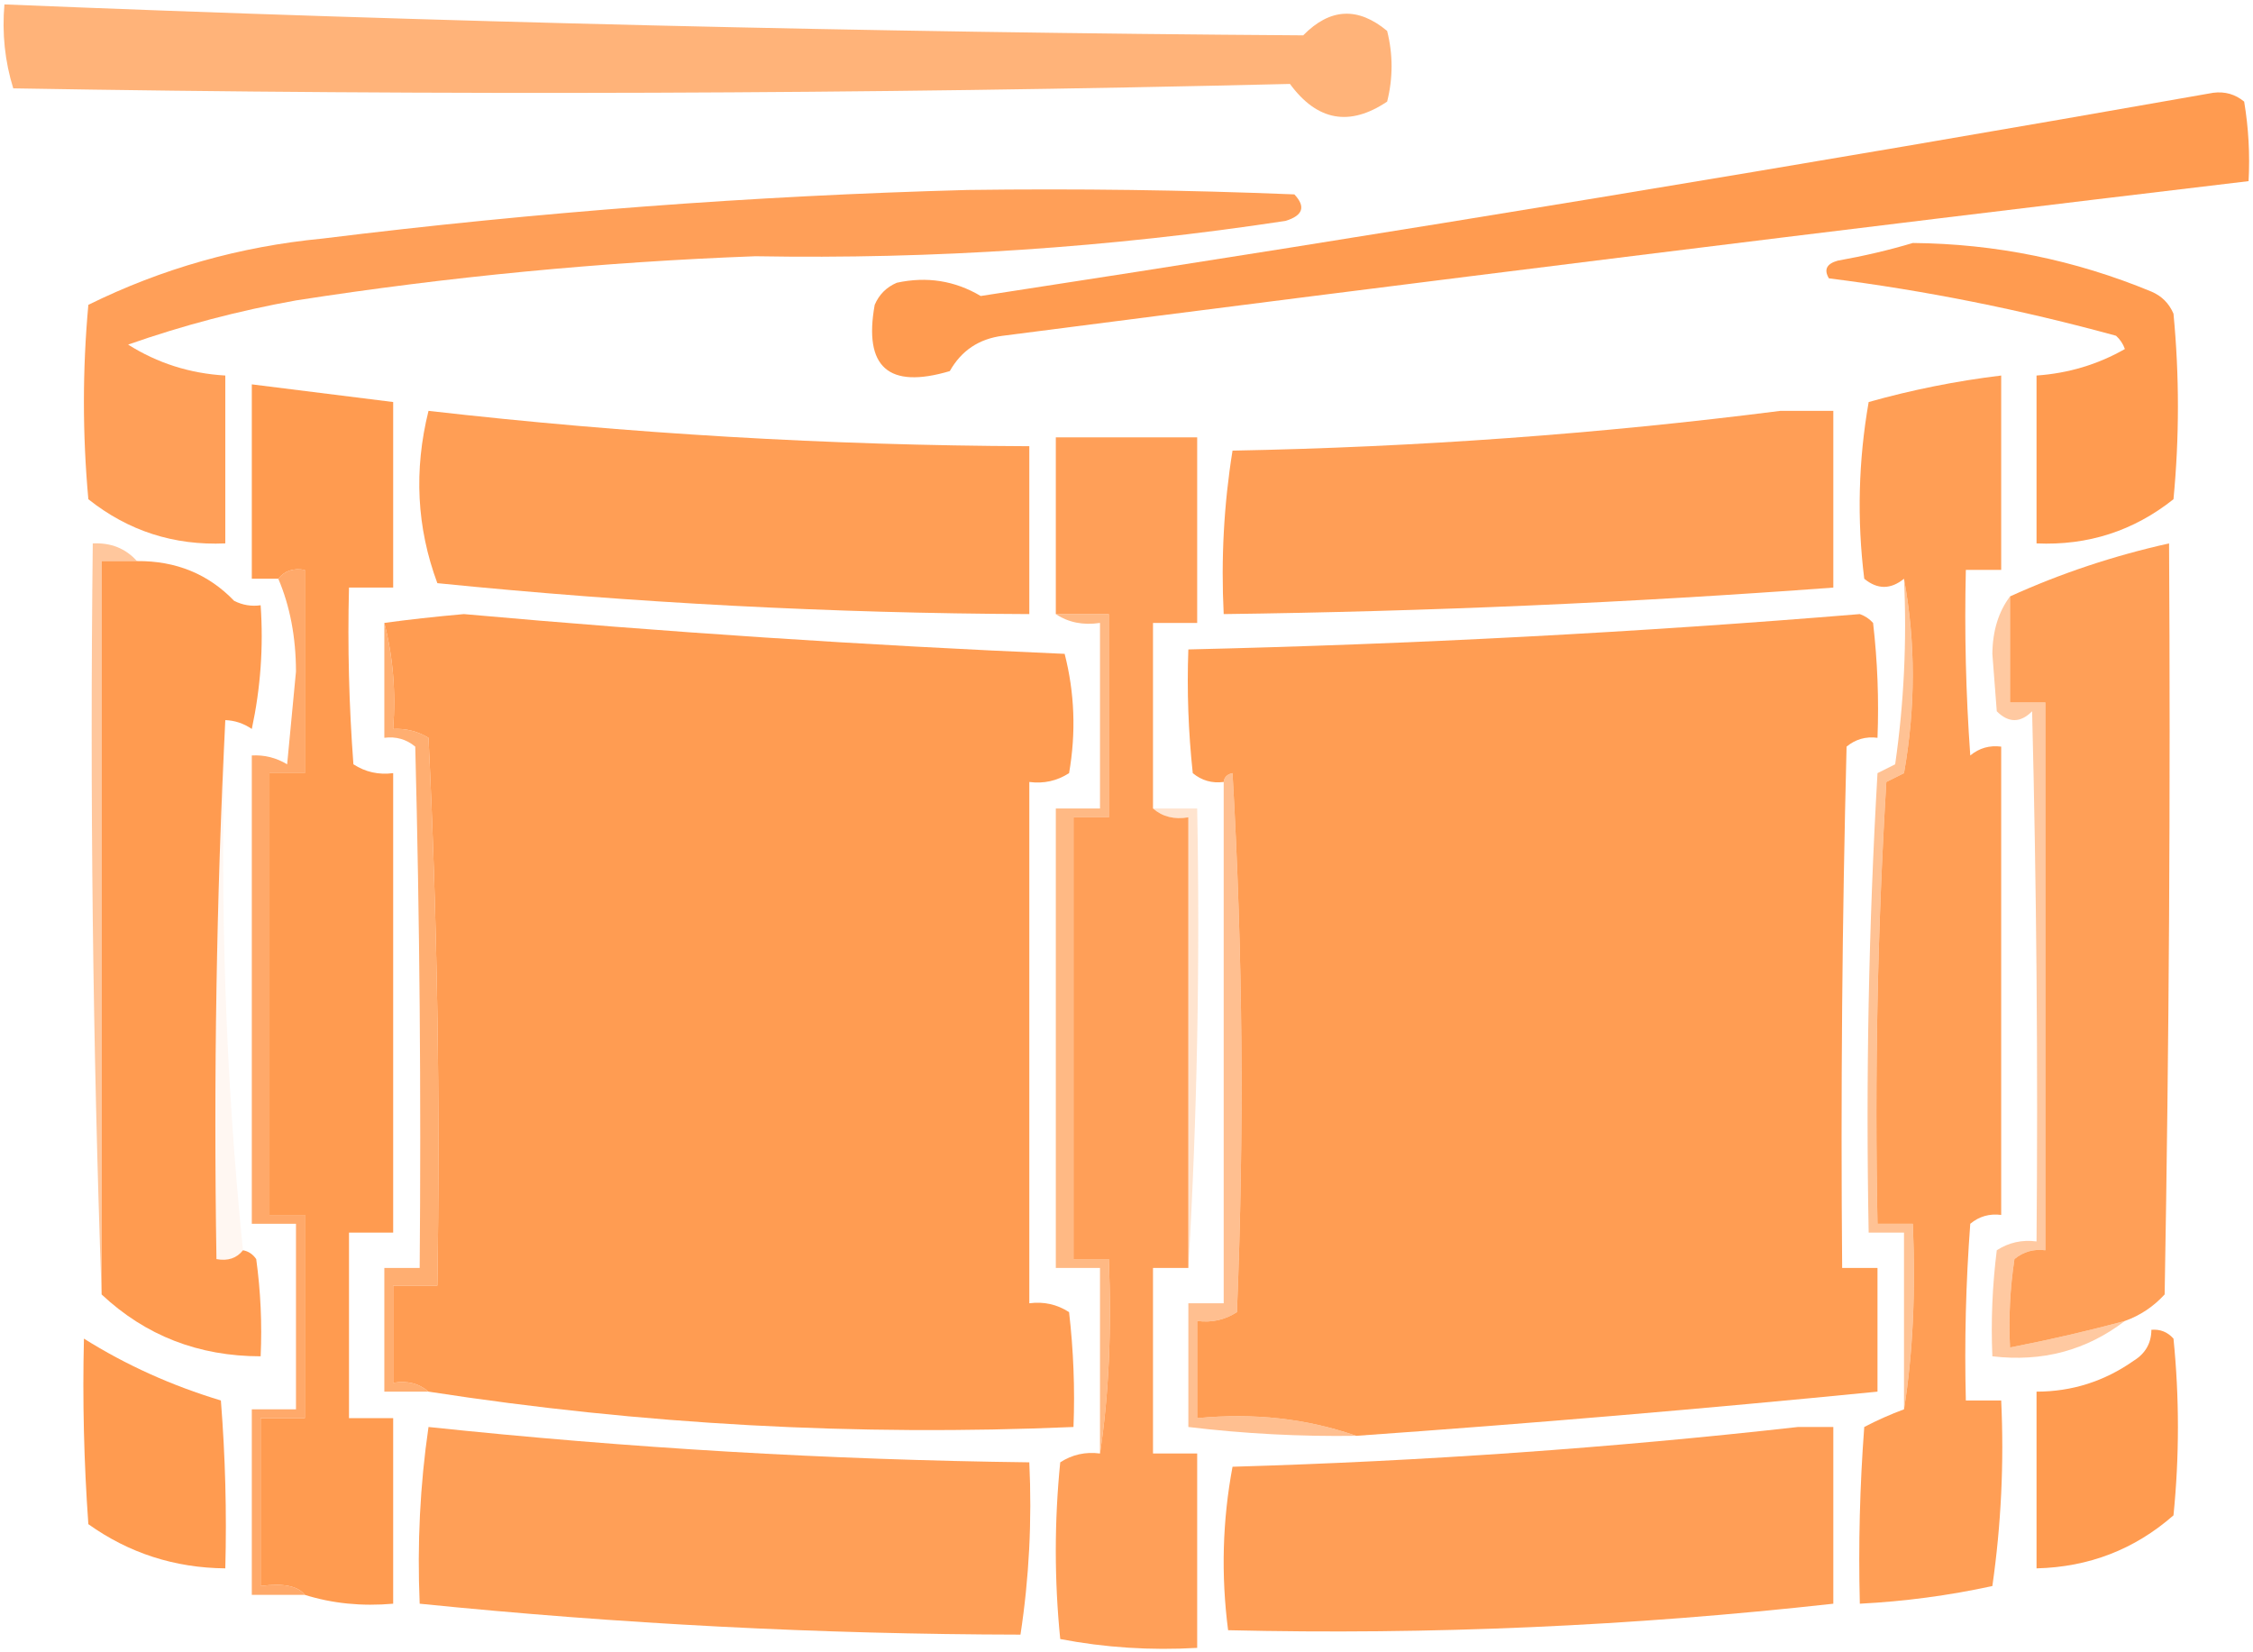 <svg width="255" height="187" viewBox="0 0 255 187" fill="none" xmlns="http://www.w3.org/2000/svg">
<path opacity="0.765" fill-rule="evenodd" clip-rule="evenodd" d="M0.5 0.5C49.49 2.505 98.49 3.672 147.5 4C150.53 0.911 153.69 0.745 157 3.5C157.67 6.167 157.67 8.833 157 11.5C152.74 14.355 149.08 13.688 146 9.5C97.86 10.659 49.7 10.826 1.5 10C0.55 6.943 0.22 3.777 0.5 0.5Z" fill="#FF9B50"/>
<path opacity="0.996" fill-rule="evenodd" clip-rule="evenodd" d="M250.5 10.5C251.82 10.33 252.99 10.663 254 11.5C254.5 14.482 254.66 17.482 254.5 20.5C207.48 26.097 160.48 31.931 113.5 38C110.81 38.341 108.81 39.674 107.5 42C100.56 44.06 97.73 41.56 99 34.5C99.5 33.333 100.33 32.5 101.5 32C104.9 31.262 108.07 31.762 111 33.5C157.73 26.328 204.23 18.661 250.5 10.5Z" fill="#FF9B50"/>
<path opacity="0.95" fill-rule="evenodd" clip-rule="evenodd" d="M109.5 21.5C121.84 21.333 134.17 21.5 146.5 22C147.81 23.395 147.48 24.395 145.5 25C125.64 28.022 105.64 29.355 85.5 29C68.07 29.651 50.73 31.318 33.5 34C27.02 35.162 20.68 36.829 14.5 39C17.83 41.103 21.5 42.27 25.5 42.5C25.5 48.833 25.5 55.167 25.5 61.5C19.68 61.755 14.51 60.088 10 56.5C9.33 49.167 9.33 41.833 10 34.5C18.31 30.4 27.14 27.9 36.5 27C60.9 23.986 85.24 22.152 109.5 21.5Z" fill="#FF9B50"/>
<path opacity="0.997" fill-rule="evenodd" clip-rule="evenodd" d="M216.5 27.5C225.84 27.583 234.84 29.417 243.5 33C244.67 33.5 245.5 34.333 246 35.5C246.67 42.5 246.67 49.5 246 56.5C241.49 60.088 236.32 61.755 230.5 61.5C230.5 55.167 230.5 48.833 230.5 42.5C234.1 42.25 237.44 41.25 240.5 39.5C240.29 38.914 239.96 38.414 239.5 38C228.78 35.055 217.94 32.888 207 31.5C206.41 30.517 206.74 29.85 208 29.5C211 28.965 213.83 28.298 216.5 27.5Z" fill="#FF9B50"/>
<path opacity="0.996" fill-rule="evenodd" clip-rule="evenodd" d="M34.5 180.5C33.71 179.482 32.04 179.149 29.5 179.5C29.5 173.167 29.5 166.833 29.5 160.5C31.17 160.5 32.83 160.5 34.5 160.5C34.5 152.833 34.5 145.167 34.5 137.5C33.17 137.5 31.83 137.5 30.5 137.5C30.5 120.833 30.5 104.167 30.5 87.5C31.83 87.5 33.17 87.5 34.5 87.5C34.5 79.833 34.5 72.167 34.5 64.5C33.21 64.263 32.21 64.596 31.5 65.5C30.5 65.5 29.5 65.5 28.5 65.5C28.5 58.167 28.5 50.833 28.5 43.5C33.83 44.167 39.17 44.833 44.5 45.5C44.5 52.5 44.5 59.5 44.5 66.5C42.83 66.5 41.17 66.5 39.5 66.5C39.33 73.175 39.5 79.842 40 86.5C41.36 87.38 42.86 87.714 44.5 87.5C44.5 104.833 44.5 122.167 44.5 139.5C42.83 139.5 41.17 139.5 39.5 139.5C39.5 146.5 39.5 153.5 39.5 160.5C41.17 160.5 42.83 160.5 44.5 160.5C44.5 167.5 44.5 174.5 44.5 181.5C40.96 181.813 37.62 181.479 34.5 180.5Z" fill="#FF9B50"/>
<path opacity="0.965" fill-rule="evenodd" clip-rule="evenodd" d="M215.5 159.5C216.5 153.258 216.83 146.258 216.5 138.5C215.17 138.5 213.83 138.5 212.5 138.5C212.17 121.82 212.5 105.153 213.5 88.5C214.17 88.167 214.83 87.833 215.5 87.5C216.82 80.01 216.82 72.677 215.5 65.5C213.99 66.728 212.49 66.728 211 65.5C210.17 58.808 210.34 52.142 211.5 45.5C216.42 44.115 221.42 43.115 226.5 42.5C226.5 49.833 226.5 57.167 226.5 64.5C225.17 64.5 223.83 64.5 222.5 64.5C222.33 71.508 222.5 78.508 223 85.5C224.01 84.663 225.18 84.33 226.5 84.5C226.5 102.167 226.5 119.833 226.5 137.5C225.18 137.33 224.01 137.663 223 138.5C222.5 145.158 222.33 151.825 222.5 158.5C223.83 158.5 225.17 158.5 226.5 158.5C226.83 165.532 226.5 172.532 225.5 179.5C220.57 180.575 215.57 181.242 210.5 181.5C210.33 174.825 210.5 168.158 211 161.5C212.47 160.733 213.97 160.067 215.5 159.5Z" fill="#FF9B50"/>
<path opacity="0.965" fill-rule="evenodd" clip-rule="evenodd" d="M48.5 46.5C71.09 49.078 93.75 50.412 116.5 50.5C116.5 56.833 116.5 63.167 116.5 69.5C94.11 69.409 71.78 68.242 49.5 66C47.16 59.705 46.83 53.205 48.5 46.5Z" fill="#FF9B50"/>
<path opacity="0.961" fill-rule="evenodd" clip-rule="evenodd" d="M201.5 46.5C203.5 46.5 205.5 46.5 207.5 46.5C207.5 53.167 207.5 59.833 207.5 66.5C184.53 68.206 161.53 69.206 138.5 69.5C138.19 63.242 138.52 57.076 139.5 51C160.4 50.606 181.07 49.106 201.5 46.5Z" fill="#FF9B50"/>
<path opacity="0.95" fill-rule="evenodd" clip-rule="evenodd" d="M130.5 91.5C131.57 92.434 132.9 92.768 134.5 92.5C134.5 109.5 134.5 126.5 134.5 143.5C133.17 143.5 131.83 143.5 130.5 143.5C130.5 150.5 130.5 157.5 130.5 164.5C132.17 164.5 133.83 164.5 135.5 164.5C135.5 171.833 135.5 179.167 135.5 186.5C130.24 186.805 125.07 186.471 120 185.5C119.33 178.833 119.33 172.167 120 165.5C121.36 164.62 122.86 164.286 124.5 164.5C125.5 157.923 125.83 150.59 125.5 142.5C124.17 142.5 122.83 142.5 121.5 142.5C121.5 125.833 121.5 109.167 121.5 92.5C122.83 92.5 124.17 92.5 125.5 92.5C125.5 84.833 125.5 77.167 125.5 69.5C123.5 69.5 121.5 69.5 119.5 69.5C119.5 62.833 119.5 56.167 119.5 49.5C124.83 49.5 130.17 49.5 135.5 49.5C135.5 56.5 135.5 63.5 135.5 70.5C133.83 70.5 132.17 70.5 130.5 70.5C130.5 77.5 130.5 84.5 130.5 91.5Z" fill="#FF9B50"/>
<path opacity="0.954" fill-rule="evenodd" clip-rule="evenodd" d="M240.5 149.5C236.21 150.656 231.87 151.656 227.5 152.5C227.33 149.15 227.5 145.817 228 142.5C229.01 141.663 230.18 141.33 231.5 141.5C231.5 120.833 231.5 100.167 231.5 79.5C230.17 79.5 228.83 79.5 227.5 79.5C227.5 75.5 227.5 71.5 227.5 67.5C233.23 64.895 239.23 62.895 245.5 61.5C245.67 89.835 245.5 118.169 245 146.5C243.73 147.883 242.23 148.883 240.5 149.5Z" fill="#FF9B50"/>
<path opacity="0.557" fill-rule="evenodd" clip-rule="evenodd" d="M15.5 63.5C14.17 63.5 12.83 63.5 11.5 63.5C11.5 91.167 11.5 118.833 11.5 146.5C10.5 118.338 10.17 90.005 10.5 61.5C12.55 61.402 14.22 62.069 15.5 63.5Z" fill="#FF9B50"/>
<path opacity="0.999" fill-rule="evenodd" clip-rule="evenodd" d="M15.5 63.5C19.91 63.463 23.58 64.963 26.5 68C27.45 68.483 28.45 68.649 29.5 68.5C29.83 73.214 29.49 77.88 28.5 82.5C27.58 81.873 26.58 81.539 25.5 81.5C24.5 101.66 24.17 121.993 24.5 142.5C25.79 142.737 26.79 142.404 27.5 141.5C28.12 141.611 28.62 141.944 29 142.5C29.5 146.152 29.67 149.818 29.5 153.5C22.48 153.498 16.48 151.165 11.5 146.5C11.5 118.833 11.5 91.167 11.5 63.5C12.83 63.5 14.17 63.5 15.5 63.5Z" fill="#FF9B50"/>
<path opacity="0.985" fill-rule="evenodd" clip-rule="evenodd" d="M43.5 70.5C46.18 70.128 49.18 69.795 52.5 69.5C75.15 71.528 97.82 73.028 120.5 74C121.63 78.413 121.8 82.913 121 87.5C119.64 88.38 118.14 88.714 116.5 88.5C116.5 108.167 116.5 127.833 116.5 147.5C118.14 147.286 119.64 147.62 121 148.5C121.5 152.821 121.67 157.154 121.5 161.5C96.91 162.56 72.58 161.227 48.5 157.5C47.43 156.566 46.1 156.232 44.5 156.5C44.5 152.833 44.5 149.167 44.5 145.5C46.17 145.5 47.83 145.5 49.5 145.5C49.83 124.823 49.5 104.156 48.5 83.5C47.26 82.754 45.93 82.421 44.5 82.5C44.82 78.298 44.48 74.298 43.5 70.5Z" fill="#FF9B50"/>
<path opacity="0.978" fill-rule="evenodd" clip-rule="evenodd" d="M153.5 162.5C147.93 160.547 141.93 159.88 135.5 160.5C135.5 156.833 135.5 153.167 135.5 149.5C137.14 149.714 138.64 149.38 140 148.5C140.83 128.158 140.67 107.825 139.5 87.5C138.89 87.624 138.56 87.957 138.5 88.5C137.18 88.67 136.01 88.337 135 87.5C134.5 82.845 134.33 78.179 134.5 73.5C160 72.908 185.33 71.575 210.5 69.5C211.09 69.709 211.59 70.043 212 70.5C212.5 74.821 212.67 79.154 212.5 83.5C211.18 83.33 210.01 83.663 209 84.5C208.5 104.164 208.33 123.831 208.5 143.5C209.83 143.5 211.17 143.5 212.5 143.5C212.5 148.167 212.5 152.833 212.5 157.5C192.85 159.443 173.18 161.11 153.5 162.5Z" fill="#FF9B50"/>
<path opacity="0.533" fill-rule="evenodd" clip-rule="evenodd" d="M227.5 67.5C227.5 71.5 227.5 75.5 227.5 79.5C228.83 79.5 230.17 79.5 231.5 79.5C231.5 100.167 231.5 120.833 231.5 141.5C230.18 141.33 229.01 141.663 228 142.5C227.5 145.817 227.33 149.15 227.5 152.5C231.87 151.656 236.21 150.656 240.5 149.5C236.14 152.836 231.14 154.17 225.5 153.5C225.33 149.486 225.5 145.486 226 141.5C227.36 140.62 228.86 140.286 230.5 140.5C230.67 120.497 230.5 100.497 230 80.5C228.67 81.833 227.33 81.833 226 80.5C225.83 78.333 225.67 76.167 225.5 74C225.53 71.39 226.2 69.223 227.5 67.5Z" fill="#FF9B50"/>
<path opacity="0.075" fill-rule="evenodd" clip-rule="evenodd" d="M25.5 81.5C24.85 101.861 25.51 121.861 27.5 141.5C26.79 142.404 25.79 142.737 24.5 142.5C24.17 121.993 24.5 101.66 25.5 81.5Z" fill="#FF9B50"/>
<path opacity="0.808" fill-rule="evenodd" clip-rule="evenodd" d="M43.5 70.5C44.48 74.298 44.82 78.298 44.5 82.5C45.93 82.421 47.26 82.754 48.5 83.5C49.5 104.156 49.83 124.823 49.5 145.5C47.83 145.5 46.17 145.5 44.5 145.5C44.5 149.167 44.5 152.833 44.5 156.5C46.1 156.232 47.43 156.566 48.5 157.5C46.83 157.5 45.17 157.5 43.5 157.5C43.5 152.833 43.5 148.167 43.5 143.5C44.83 143.5 46.17 143.5 47.5 143.5C47.67 123.831 47.5 104.164 47 84.5C45.99 83.663 44.82 83.33 43.5 83.5C43.5 79.167 43.5 74.833 43.5 70.5Z" fill="#FF9B50"/>
<path opacity="0.848" fill-rule="evenodd" clip-rule="evenodd" d="M31.5 65.5C32.21 64.596 33.21 64.263 34.5 64.5C34.5 72.167 34.5 79.833 34.5 87.5C33.17 87.5 31.83 87.5 30.5 87.5C30.5 104.167 30.5 120.833 30.5 137.5C31.83 137.5 33.17 137.5 34.5 137.5C34.5 145.167 34.5 152.833 34.5 160.5C32.83 160.5 31.17 160.5 29.5 160.5C29.5 166.833 29.5 173.167 29.5 179.5C32.04 179.149 33.71 179.482 34.5 180.5C32.5 180.5 30.5 180.5 28.5 180.5C28.5 173.5 28.5 166.5 28.5 159.5C30.17 159.5 31.83 159.5 33.5 159.5C33.5 152.5 33.5 145.5 33.5 138.5C31.83 138.5 30.17 138.5 28.5 138.5C28.5 120.833 28.5 103.167 28.5 85.5C29.93 85.421 31.26 85.754 32.5 86.5C32.83 83 33.17 79.5 33.5 76C33.49 72.098 32.82 68.598 31.5 65.5Z" fill="#FF9B50"/>
<path opacity="0.635" fill-rule="evenodd" clip-rule="evenodd" d="M153.5 162.5C147.14 162.593 140.8 162.26 134.5 161.5C134.5 156.833 134.5 152.167 134.5 147.5C135.83 147.5 137.17 147.5 138.5 147.5C138.5 127.833 138.5 108.167 138.5 88.5C138.56 87.957 138.89 87.624 139.5 87.5C140.67 107.825 140.83 128.158 140 148.5C138.64 149.38 137.14 149.714 135.5 149.5C135.5 153.167 135.5 156.833 135.5 160.5C141.93 159.88 147.93 160.547 153.5 162.5Z" fill="#FF9B50"/>
<path opacity="0.608" fill-rule="evenodd" clip-rule="evenodd" d="M215.5 65.5C216.82 72.677 216.82 80.01 215.5 87.5C214.83 87.833 214.17 88.167 213.5 88.5C212.5 105.153 212.17 121.82 212.5 138.5C213.83 138.5 215.17 138.5 216.5 138.5C216.83 146.258 216.5 153.258 215.5 159.5C215.5 152.833 215.5 146.167 215.5 139.5C214.17 139.5 212.83 139.5 211.5 139.5C211.17 122.154 211.5 104.821 212.5 87.5C213.17 87.167 213.83 86.833 214.5 86.5C215.5 79.532 215.83 72.532 215.5 65.5Z" fill="#FF9B50"/>
<path opacity="0.702" fill-rule="evenodd" clip-rule="evenodd" d="M119.5 69.5C121.5 69.5 123.5 69.5 125.5 69.5C125.5 77.167 125.5 84.833 125.5 92.5C124.17 92.5 122.83 92.5 121.5 92.5C121.5 109.167 121.5 125.833 121.5 142.5C122.83 142.5 124.17 142.5 125.5 142.5C125.83 150.59 125.5 157.923 124.5 164.5C124.5 157.5 124.5 150.5 124.5 143.5C122.83 143.5 121.17 143.5 119.5 143.5C119.5 126.167 119.5 108.833 119.5 91.5C121.17 91.5 122.83 91.5 124.5 91.5C124.5 84.5 124.5 77.5 124.5 70.5C122.59 70.784 120.92 70.451 119.5 69.5Z" fill="#FF9B50"/>
<path opacity="0.271" fill-rule="evenodd" clip-rule="evenodd" d="M130.5 91.5C132.17 91.5 133.83 91.5 135.5 91.5C135.83 109.008 135.5 126.341 134.5 143.5C134.5 126.5 134.5 109.5 134.5 92.5C132.9 92.768 131.57 92.434 130.5 91.5Z" fill="#FF9B50"/>
<path opacity="0.998" fill-rule="evenodd" clip-rule="evenodd" d="M243.5 150.5C244.5 150.414 245.33 150.748 246 151.5C246.67 158.167 246.67 164.833 246 171.5C241.6 175.357 236.43 177.357 230.5 177.5C230.5 170.833 230.5 164.167 230.5 157.5C234.51 157.498 238.18 156.332 241.5 154C242.82 153.184 243.49 152.017 243.5 150.5Z" fill="#FF9B50"/>
<path opacity="0.999" fill-rule="evenodd" clip-rule="evenodd" d="M9.5 151.5C14.26 154.487 19.43 156.82 25 158.5C25.5 164.825 25.67 171.158 25.5 177.5C19.77 177.446 14.6 175.779 10 172.5C9.5 165.508 9.33 158.508 9.5 151.5Z" fill="#FF9B50"/>
<path opacity="0.96" fill-rule="evenodd" clip-rule="evenodd" d="M48.5 161.5C71.09 163.888 93.75 165.221 116.5 165.5C116.81 172.09 116.48 178.59 115.5 185C92.78 184.958 70.11 183.791 47.5 181.5C47.21 174.745 47.54 168.078 48.5 161.5Z" fill="#FF9B50"/>
<path opacity="0.961" fill-rule="evenodd" clip-rule="evenodd" d="M203.5 161.5C204.83 161.5 206.17 161.5 207.5 161.5C207.5 168.167 207.5 174.833 207.5 181.5C184.66 184.04 161.83 185.04 139 184.5C138.19 178.251 138.36 172.084 139.5 166C161.05 165.371 182.39 163.871 203.5 161.5Z" fill="#FF9B50"/>
</svg>
